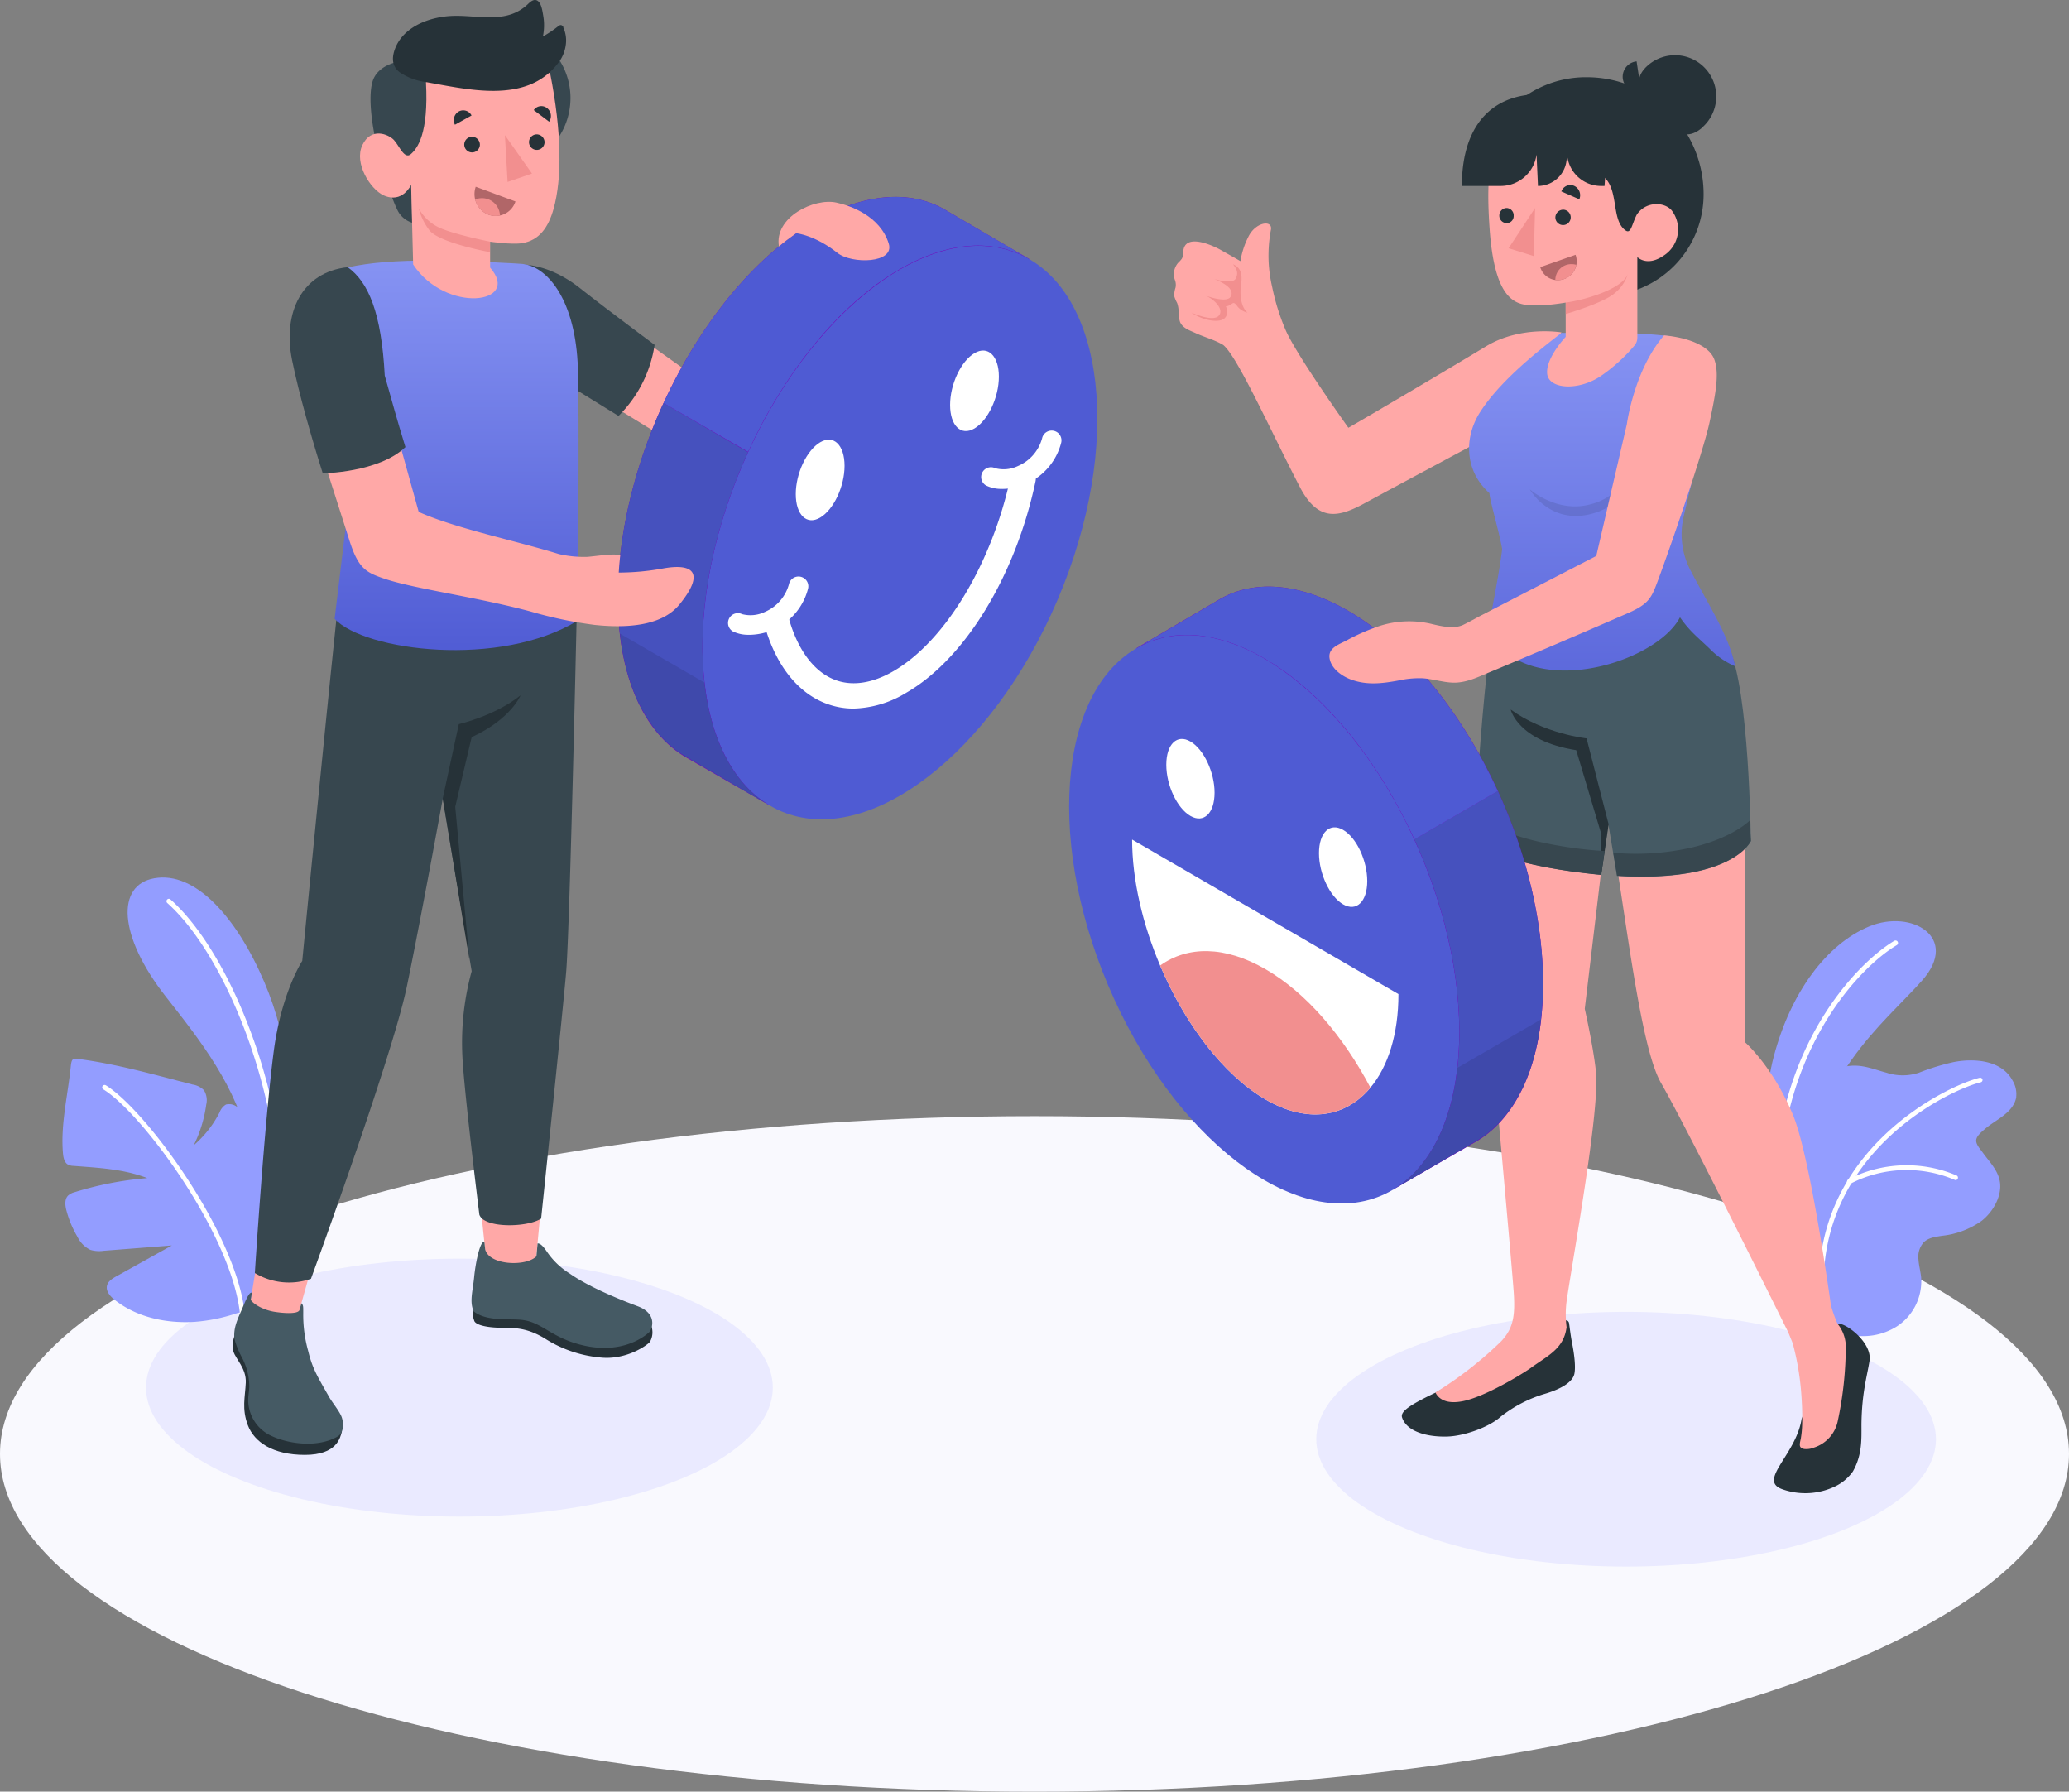 <svg xmlns="http://www.w3.org/2000/svg" xmlns:xlink="http://www.w3.org/1999/xlink" width="479.3" height="414.99" viewBox="0 0 479.3 414.99">
  <rect x="0" y="0" width="479.3" height="414.99" fill="#808080" stroke="none"/>
  <defs>
    <style>
      .cls-1 {
        fill: #f9f9fe;
      }

      .cls-2 {
        fill: #eaeaff;
      }

      .cls-3 {
        fill: #939dff;
      }

      .cls-4 {
        fill: #fff;
      }

      .cls-5 {
        opacity: 0.15;
      }

      .cls-6 {
        fill: #ffa8a7;
      }

      .cls-7 {
        fill: #f28f8f;
      }

      .cls-8 {
        fill: #263238;
      }

      .cls-9 {
        fill: #455a64;
      }

      .cls-10 {
        fill: #37474f;
      }

      .cls-11 {
        fill: url(#linear-gradient);
      }

      .cls-12 {
        opacity: 0.1;
      }

      .cls-13 {
        fill: #b16668;
      }

      .cls-14 {
        fill: #7600b7;
      }

      .cls-15 {
        fill: #4f5bd3;
      }

      .cls-16 {
        fill: #4651be;
      }

      .cls-17 {
        fill: #4e5ad3;
      }

      .cls-18 {
        fill: url(#linear-gradient-2);
      }
    </style>
    <linearGradient id="linear-gradient" x1="0.5" x2="0.5" y2="1.252" gradientUnits="objectBoundingBox">
      <stop offset="0" stop-color="#8693f3"/>
      <stop offset="1" stop-color="#4e5ad3"/>
    </linearGradient>
    <linearGradient id="linear-gradient-2" x2="0.5" y2="1" xlink:href="#linear-gradient"/>
  </defs>
  <g id="Smiley_face-amico" data-name="Smiley face-amico" transform="translate(-10.35 -45.66)">
    <g id="freepik--Floor--inject-3">
      <path id="freepik--floor--inject-3-2" data-name="freepik--floor--inject-3" class="cls-1" d="M239.65,0C372.005,0,479.3,35.025,479.3,78.23s-107.295,78.23-239.65,78.23S0,121.435,0,78.23,107.295,0,239.65,0Z" transform="translate(10.35 304.19)"/>
    </g>
    <g id="freepik--Shadows--inject-3" transform="translate(0 17)">
      <ellipse id="freepik--Shadow--inject-3" class="cls-2" cx="72.6" cy="29.871" rx="72.6" ry="29.871" transform="translate(44.18 320.2)"/>
      <ellipse id="freepik--shadow--inject-3-2" data-name="freepik--shadow--inject-3" class="cls-2" cx="71.78" cy="29.501" rx="71.78" ry="29.501" transform="translate(315.27 332.52)"/>
    </g>
    <g id="freepik--Plants--inject-3">
      <g id="freepik--plants--inject-3-2" data-name="freepik--plants--inject-3">
        <path id="Path_125" data-name="Path 125" class="cls-3" d="M420.64,321.76s-3.31-16.48.61-31.37,12.27-26.08,22.13-30.15,21,2.61,12.26,12.51-25.88,22.65-27,49.47Z"/>
        <path id="Path_127" data-name="Path 127" class="cls-4" d="M422.27,316.67h-.11a.57.57,0,0,1-.53-.61c2.2-29.79,19-47.35,27.54-52.48a.578.578,0,1,1,.58,1c-8.39,5-24.82,22.26-27,51.59a.57.57,0,0,1-.48.5Z"/>
        <path id="Path_128" data-name="Path 128" class="cls-3" d="M429.66,338.43a23.78,23.78,0,0,0-2.13-7.86c-1.19-2.66-3.38-5-4.07-7.87a9.59,9.59,0,0,1,1.73-7.11c1.39-1.95,3.41-3.52,4.16-5.79s0-4.86.12-7.31a10.46,10.46,0,0,1,10.55-10c2.52,0,4.93,1,7.36,1.64a12,12,0,0,0,7.51,0,53,53,0,0,1,8.1-2.48c4.72-.9,11-.45,13.56,4.25a6.1,6.1,0,0,1,.87,3.8v.17c-.72,3.65-4.89,5.18-7.35,7.38-.67.6-1.81,1.49-1.92,2.47s.92,2.08,1.48,2.86c1.43,2,3.29,3.82,3.9,6.27.88,3.52-1.43,7.5-4.12,9.59a19.36,19.36,0,0,1-9,3.44c-1.6.24-3.36.43-4.48,1.6a5.05,5.05,0,0,0-1.15,3.93c.09,1.41.49,2.78.62,4.18a12.49,12.49,0,0,1-5.72,11.36,14.67,14.67,0,0,1-10.57,1.91c-3-.55-6-3.43-7.09-6.24a38.261,38.261,0,0,1-2.36-10.19Z"/>
        <path id="Path_129" data-name="Path 129" class="cls-4" d="M432.36,346.32h0a.52.52,0,0,1-.56-.51c-1.73-33.61,29.36-48.6,37.15-50.51a.55.55,0,0,1,.65.39.54.54,0,0,1-.39.65c-7.62,1.87-38,16.53-36.35,49.42A.54.54,0,0,1,432.36,346.32Z"/>
        <path id="Path_130" data-name="Path 130" class="cls-4" d="M463.46,319a.5.5,0,0,1-.31-.06,28.39,28.39,0,0,0-24.15.91.555.555,0,0,1-.48-1,29.44,29.44,0,0,1,25.12-.9.54.54,0,0,1,.23.72.53.53,0,0,1-.41.33Z"/>
      </g>
      <g id="freepik--plants--inject-3-3" data-name="freepik--plants--inject-3">
        <path id="Path_131" data-name="Path 131" class="cls-3" d="M76.81,308.14c1.21-7.74.73-21.06-5.25-35.05-6.4-15-16-25.7-25.47-24-8.81,1.55-8.43,13.28,2.69,27.44,7.8,9.93,16.72,21.16,19.21,34.42l3.74,18.4Z"/>
        <path id="Path_133" data-name="Path 133" class="cls-4" d="M74.65,313.75a.57.57,0,0,1-.42-.48c-2.59-22.9-13.41-48-25.15-58.47a.57.57,0,0,1,0-.79.54.54,0,0,1,.78,0c11.93,10.59,22.9,36,25.52,59.17a.55.55,0,0,1-.49.62Z"/>
        <path id="Path_134" data-name="Path 134" class="cls-3" d="M67.06,349.34c-.62.21-1.28.32-2,.55a40,40,0,0,1-9.68,1.95c-6.46.38-13.26-1-18.43-5.07-1.07-.83-2.15-2.07-1.8-3.37.26-1,1.23-1.59,2.12-2.09l12.89-7.17-15.77,1.23a7.259,7.259,0,0,1-3.08-.2,6.43,6.43,0,0,1-3-3,24.22,24.22,0,0,1-2.57-6.12c-.31-1.18-.47-2.62.4-3.48a3.71,3.71,0,0,1,1.57-.79,77.652,77.652,0,0,1,16.75-3.24c-5.44-2.11-11.33-2.38-17.08-2.83a3.07,3.07,0,0,1-1.2-.25c-.91-.46-1.15-1.63-1.24-2.64-.59-6.65,1.12-13.44,1.79-20,.22-2.14.46-2.06,2.43-1.79,8.9,1.24,17.16,3.62,25.81,5.84a4.69,4.69,0,0,1,2.63,1.32,4.39,4.39,0,0,1,.52,3.37,30.19,30.19,0,0,1-2.88,9.36,25,25,0,0,0,6-7.64,3.47,3.47,0,0,1,1.48-1.79,3,3,0,0,1,2.61.61c11.53,7.28,11.65,21.57,9.35,33.53-.11.59-.23,1.18-.35,1.77a19.42,19.42,0,0,1-2.46,6.87,21.181,21.181,0,0,1-3.19,4.16,4.14,4.14,0,0,1-1.62.91Z"/>
        <path id="Path_135" data-name="Path 135" class="cls-4" d="M66.35,350.94a.56.56,0,0,1-.36-.47c-1.59-18.31-22.5-46.79-31.7-52.48a.55.55,0,0,1-.18-.76.57.57,0,0,1,.77-.18c9.35,5.78,30.6,34.72,32.22,53.32a.55.55,0,0,1-.51.6A.5.5,0,0,1,66.35,350.94Z"/>
      </g>
    </g>
    <g id="freepik--character-2--inject-3">
      <g id="freepik--character-2--inject-3-2" data-name="freepik--character-2--inject-3">
        <g id="freepik--character-girl--inject-3">
          <path id="Path_136" data-name="Path 136" class="cls-6" d="M293.71,125.56c-1.89-1.15-4.44-1.84-6.29-2.7-1.39-.65-3.23-1.18-3.76-2.79a7.6,7.6,0,0,1-.28-2.13,6.21,6.21,0,0,0-.34-2.1,8.089,8.089,0,0,1-.65-1.52,5,5,0,0,1,.27-2,3.18,3.18,0,0,0-.16-1.88,4,4,0,0,1,.86-4,5.569,5.569,0,0,0,.76-.85c.41-.68.24-1.56.45-2.33.91-3.43,6.91-.68,8.77.41.53.31,3.18,1.77,4.36,2.48a19.28,19.28,0,0,1,1.81-5.58c1.6-3.43,5.54-4.06,5.28-1.83a32.57,32.57,0,0,0-.56,7.42,33,33,0,0,0,.83,6,51.342,51.342,0,0,0,3.07,9.85c2.46,5.79,14.58,22.73,14.58,22.73,6-3.43,24.51-14.39,31.87-18.85,8.06-4.89,17.49-3.23,17.49-3.23L357,145.83s-23.1,12.36-30.44,16.35c-6,3.27-10.8,4.54-15.08-3.7C304.83,145.72,297,128.16,293.71,125.56Z"/>
          <path id="Path_137" data-name="Path 137" class="cls-7" d="M296,106.88c1.85.86,2.22,2.2,1.82,5-.24,1.64-.14,4.74,1.5,6.19a4.31,4.31,0,0,1-2.21-1.31c-.73-1-.95-1.1-1.48-.66a3.18,3.18,0,0,1-1.33.55,2.15,2.15,0,0,1-.12,2.57c-1,1.32-4.9.87-7.85-1.16,0,0,4.92,2.24,6.32.76s-1.07-3.87-3-4.68c0,0,4.8,1.81,5.76.28s-.93-3-3.75-4.13c0,0,4,1.26,4.88,0C297.53,108.64,296.42,107.51,296,106.88Z"/>
          <path id="Path_138" data-name="Path 138" class="cls-8" d="M374.47,114.21h7A23.54,23.54,0,0,0,405,90.64h0a27.06,27.06,0,0,0-27-27.09h0a24.72,24.72,0,0,0-18.17,7.67l-.47,36.93S368.42,114.21,374.47,114.21Z"/>
          <path id="Path_139" data-name="Path 139" class="cls-8" d="M390.58,67.18l-1.1-7.3A3.58,3.58,0,0,0,386.3,64a3.86,3.86,0,0,0,4.28,3.18Z"/>
          <path id="Path_140" data-name="Path 140" class="cls-8" d="M404.73,75.17c-3.93,3.52-7.28.77-10.78-3.18S388.1,64.4,392,60.89a9.552,9.552,0,1,1,12.69,14.28Z"/>
          <path id="Path_141" data-name="Path 141" class="cls-8" d="M436,352.34c-.92,1.91-.44,4.29-.51,9.47a87.013,87.013,0,0,1-.42,10.21c-.16,1.21-.55,2.31-.81,3.49a4.27,4.27,0,0,1-1.36,2.43,2.6,2.6,0,0,1-2.32.65,2.49,2.49,0,0,1-1.48-1.26,19.592,19.592,0,0,1-1.32-3.56c-1,8.66-10.36,14.66-4.64,16.8a15.94,15.94,0,0,0,12.43-.67,10.76,10.76,0,0,0,4-3.39c2.2-3.85,2-7.51,2-10.82.07-7.32,1.27-11.1,1.86-14.76C444.18,356.5,437.42,351.67,436,352.34Z"/>
          <path id="Path_142" data-name="Path 142" class="cls-8" d="M373.25,351.49a.79.79,0,0,1,.59.73c.16,1,.35,2.8.68,4.46.44,2.21.91,5.4.55,7.18s-2.76,3.5-7.26,4.77a30.821,30.821,0,0,0-9.76,5.13c-2.71,2.47-8.5,4.53-12.42,4.64-4.59.14-9.38-1.09-10.48-4.4-.47-1.4,1.81-2.92,7.69-5.74,0,0,3-1.57,4.66-2.63,8.49-5.35,11.38-8.38,13.86-13.84Z"/>
          <path id="Path_143" data-name="Path 143" class="cls-6" d="M358.16,356.28c2.71-2.93,3.22-5.75,2.86-11.19s-4.65-52.8-5.75-64.65c-1.85-19.92.16-76.51,1.81-90.33l51.65,4.1c3.85,9.64,6.67,21.52,6.07,40.15-.47,14.21-.15,52.76-.15,52.76s6.46,5.66,11.08,16.85c4.07,9.89,8.76,44,8.76,44h0a31,31,0,0,0,1.55,4.33,8.42,8.42,0,0,1,1.9,5,83.5,83.5,0,0,1-1.866,17.544,8.17,8.17,0,0,1-5.484,6.107,4.64,4.64,0,0,1-2.08.35,1.57,1.57,0,0,1-1-.38c-.5-.5,0-1.7.05-2.3a21.861,21.861,0,0,0,.27-2.91c.06-1.92,0-4.26-.13-6.18a63.1,63.1,0,0,0-2.05-12.73l-1-2.46h0s-23-46.49-29.5-57.82c-5.19-8.9-8.63-43.41-12.3-62.28l-5.38,45.1s1.87,8.14,2.58,14.37c1,8.37-4.95,41.16-6.71,52.82a23.42,23.42,0,0,0-.08,6.53h0c-.63,5.05-4.41,6.61-8.32,9.47-2,1.42-10.5,6.62-15.67,7.67-4.2.85-5.81-.78-6.39-2a87.223,87.223,0,0,0,15.28-11.92Z"/>
          <path id="Path_144" data-name="Path 144" class="cls-9" d="M398.85,175.43s4.66,5.7,11.91,20.07c4.87,9.64,5.18,45,5.18,45s-4.24,9.66-31,8.06l-2-12-1.71,11.72-2-.2c-23-2.48-27.34-7.7-27.34-7.7s1.66-41.08,6.67-64.4C366.38,181.51,389.5,182.82,398.85,175.43Z"/>
          <path id="Path_145" data-name="Path 145" class="cls-8" d="M383,236.59l-5.11-19.9S368,215.63,360.31,210c0,0,1.58,7.27,15.18,9.42l5.84,19.52-.06,9.4Z"/>
          <path id="Path_146" data-name="Path 146" class="cls-10" d="M402.35,241.94c9.51-2.27,13.29-6.19,13.29-6.19h0l.31,4.69s-4.24,9.66-31,8.06l-.88-5.33a58,58,0,0,0,18.28-1.23Z"/>
          <path id="Path_147" data-name="Path 147" class="cls-10" d="M351.92,240.41s.08-1.9.25-5.14a61.89,61.89,0,0,0,14.53,5.32,94.239,94.239,0,0,0,15.38,2.19l-.81,5.53-2-.2C356.23,245.63,351.92,240.41,351.92,240.41Z"/>
          <path id="Path_148" data-name="Path 148" class="cls-11" d="M353.3,141c5.16-8,15.44-15.59,18.77-18.24l17.58.14c2.42.12,6,.42,7.3.63a11.37,11.37,0,0,1,3.32,1.1c4.05,2.16,4.46,6.17,4.6,10.93.15,5.21.18,7.5-1.26,16.12l-2.61,11-.4,1.68c-.07.29-.13.58-.2.88a18,18,0,0,0,1.54,12.48c4.44,8.51,8.9,15.12,10.38,22.27a18.36,18.36,0,0,1-5.91-4.07c-2.86-2.75-4.59-4-6.88-7.28-5.53,10.69-35.23,19.8-44.53,3.24,0,0,2.85-14.28,3.33-19.07-.73-4.15-2.89-11.34-2.94-12.92C349.45,154.56,349.55,146.76,353.3,141Z"/>
          <path id="Path_149" data-name="Path 149" class="cls-12" d="M364.73,159s6.37,5.65,14.2,3.43a13.16,13.16,0,0,0,9.38-8.87s.25,8.83-9.6,11.2C369.21,167.05,364.73,159,364.73,159Z"/>
          <path id="Path_150" data-name="Path 150" class="cls-6" d="M355.4,98.27c.88,13.21,4,16.82,7.34,17.78,2.25.64,6.29.36,10.31-.3v7.94s-4.64,4.88-4.29,8.52,7.3,4.06,12.51.49a39.409,39.409,0,0,0,7.71-7,2.79,2.79,0,0,0,.67-1.83V105.2s2.2,2.34,6.11-.34a7.22,7.22,0,0,0,1.84-10.48c-1.69-2-6-2.14-8.08,1-1.17,2.28-1.33,4.58-2.63,3.63-3.48-2.51-1.29-9.93-5.49-12.75a56.467,56.467,0,0,0-6.32-3.62c-7.49-2.59-12.29-1.33-13.85-6.46C356,78.18,354.42,83.69,355.4,98.27Z"/>
          <path id="Path_151" data-name="Path 151" class="cls-8" d="M370.66,96a1.78,1.78,0,1,0,1.87-1.77A1.83,1.83,0,0,0,370.66,96Z"/>
          <path id="Path_152" data-name="Path 152" class="cls-8" d="M357.68,95.5a1.71,1.71,0,0,0,1.59,1.83A1.61,1.61,0,0,0,361,95.66a1.7,1.7,0,0,0-1.59-1.82,1.72,1.72,0,0,0-1.73,1.66Z"/>
          <path id="Path_153" data-name="Path 153" class="cls-7" d="M365.96,93.84l-.29,11.14-5.85-1.82Z"/>
          <path id="Path_154" data-name="Path 154" class="cls-7" d="M373.06,115.74c4.25-.55,13-3.07,14.35-6.53a9,9,0,0,1-3.07,4.41c-2.61,2.25-11.28,4.77-11.28,4.77Z"/>
          <path id="Path_155" data-name="Path 155" class="cls-8" d="M372.05,90l4.16,1.82A2.4,2.4,0,0,0,375,88.7a2.21,2.21,0,0,0-2.95,1.3Z"/>
          <path id="Path_156" data-name="Path 156" class="cls-13" d="M375.34,104.68l-8.18,2.86a4.23,4.23,0,0,0,5.42,2.79,4.36,4.36,0,0,0,2.76-5.65Z"/>
          <path id="Path_157" data-name="Path 157" class="cls-7" d="M374.34,106.84a3.69,3.69,0,0,0-3.69,3.66,5,5,0,0,0,1.93-.17A4.26,4.26,0,0,0,375.5,107,3.72,3.72,0,0,0,374.34,106.84Z"/>
          <path id="Path_158" data-name="Path 158" class="cls-8" d="M364.34,67.63C354.58,68.81,349,76.2,349,88.73h9a8.39,8.39,0,0,0,8.3-7.27h0l.33,7.27h0a6.67,6.67,0,0,0,6.64-6.1l.11-1.19h0a7.9,7.9,0,0,0,7.87,7.29h.8l.92-13Z"/>
        </g>
        <g id="freepik--smiley-face--inject-3">
          <path id="Path_159" data-name="Path 159" class="cls-14" d="M367.81,273.56c0-33.29-20.19-72-45.1-86.38-11.42-6.62-22.12-7.33-30.06-2.57h0l-19.08,11.2L279,207.13a67.668,67.668,0,0,0-1.42,14.22c0,33.3,20.2,72,45.1,86.38a47.552,47.552,0,0,0,5.2,2.6l5.15,10.88L352,310.26h0C361.66,304.8,367.81,291.92,367.81,273.56Z"/>
          <path id="Path_530" data-name="Path 530" class="cls-15" d="M39.26,0C60.943,0,78.52,31.125,78.52,69.52s-17.577,69.52-39.26,69.52S0,107.915,0,69.52,17.577,0,39.26,0Z" transform="translate(239.954 209.881) rotate(-22.95)"/>
          <path id="Path_160" data-name="Path 160" class="cls-16" d="M367.3,282.18c-.05.38-.09.75-.15,1.12-.1.78-.22,1.56-.35,2.31-.22,1.24-.47,2.44-.76,3.6-.17.78-.38,1.54-.61,2.28-.11.37-.23.73-.34,1.09s-.24.73-.36,1.08c-.25.71-.52,1.39-.79,2.07l-.42,1a17.76,17.76,0,0,1-1,2l-.32.61a28.612,28.612,0,0,1-1.67,2.77l-.3.44-.23.31a25.84,25.84,0,0,1-5,5.28l-.43.34c-.26.2-.53.4-.8.58l-1,.65c-.29.18-.6.37-.9.53h0L333.41,321c7.71-4.8,13-14.49,14.56-28a72.889,72.889,0,0,0,.45-8.29c0-14.67-3.92-30.4-10.44-44.64l19.36-11.2c6.53,14.24,10.47,30,10.47,44.68a72.068,72.068,0,0,1-.472,8.246l0-.016A2.582,2.582,0,0,1,367.3,282.18Z"/>
          <path id="Path_161" data-name="Path 161" class="cls-12" d="M367.35,281.78c-.15,1.31-.33,2.59-.55,3.83s-.47,2.44-.76,3.6c-.19.78-.4,1.54-.61,2.28-.11.37-.23.73-.34,1.09s-.24.73-.36,1.08c-.25.71-.52,1.39-.79,2.07l-.42,1a17.76,17.76,0,0,1-1,2l-.32.61a28.612,28.612,0,0,1-1.67,2.77c-.17.26-.34.51-.53.75a25.84,25.84,0,0,1-5,5.28l-.43.34c-.26.2-.53.4-.8.58l-1,.65c-.29.18-.6.37-.9.53h0L333.41,321c7.71-4.8,13-14.49,14.56-28Z"/>
          <path id="Path_162" data-name="Path 162" class="cls-17" d="M357.34,228.88,338,240.08c-8.28-18.11-20.78-33.83-34.76-41.91-11.31-6.55-21.65-7-29.58-2.39l19-11.16c7.94-4.77,18.64-4.06,30.06,2.56C336.62,195.23,349.06,210.86,357.34,228.88Z"/>
          <path id="Path_163" data-name="Path 163" class="cls-4" d="M334.31,275.92c0,9.29-2.42,16.81-6.49,21.67-5.67,6.8-14.47,8.46-24.33,2.72s-18.72-17.64-24.39-31c-4.07-9.59-6.49-19.89-6.49-29.19Z"/>
          <path id="Path_164" data-name="Path 164" class="cls-7" d="M327.82,297.59c-5.67,6.8-14.47,8.46-24.33,2.72s-18.72-17.64-24.39-31c6.32-4.56,14.94-4.62,24.39.83S321.5,285.63,327.82,297.59Z"/>
          <path id="Path_165" data-name="Path 165" class="cls-4" d="M315.9,243.27c0,4.76,2.5,10.07,5.59,11.86s5.59-.63,5.59-5.39-2.5-10.07-5.59-11.86S315.9,238.51,315.9,243.27Z"/>
          <path id="Path_166" data-name="Path 166" class="cls-4" d="M280.53,222.8c0,4.76,2.5,10.07,5.59,11.85s5.59-.62,5.59-5.38-2.51-10.07-5.59-11.86S280.53,218,280.53,222.8Z"/>
        </g>
        <path id="Path_167" data-name="Path 167" class="cls-6" d="M339.81,202.76a22.28,22.28,0,0,0-5.46.52c-3.72.68-7.29,1.15-11-.21-2.12-.78-4.61-2.5-5-4.94s2.27-3.23,3.92-4.12a48.1,48.1,0,0,1,7.07-3.16,22.37,22.37,0,0,1,12.73-.65c2.17.51,5.08,1.21,7.22.2,1.45-.69,2.87-1.52,4.29-2.25l11.17-5.77,15.39-7.95,7.08-30.51s1.65-12.53,8.62-20.58c5.29.47,10.45,2.3,11.64,5.57s.36,7.77-1.11,14.61-9.1,29-12.07,36.92c-1.36,3.62-2,5.14-6.82,7.23q-10.66,4.65-21.38,9.2c-3.71,1.57-7.41,3.14-11.13,4.68-2.34,1-4.7,2.09-7.27,2.22S342.48,202.91,339.81,202.76Z"/>
      </g>
    </g>
    <g id="freepik--character-1--inject-3">
      <g id="freepik--character-1--inject-3-2" data-name="freepik--character-1--inject-3">
        <g id="freepik--boy-arm--inject-3">
          <path id="Path_168" data-name="Path 168" class="cls-6" d="M144.17,134.64s19.78,12.24,21.54,13.22,5.4,4.47,9.12-.12c3-3.68,23.35-35,23.35-35l-10.8-5.2-19,23.29-28.6-20.36Z"/>
          <path id="Path_169" data-name="Path 169" class="cls-10" d="M144.6,112.32c6.4,5.05,17.4,13.21,17.4,13.21A29.28,29.28,0,0,1,153.64,142l-11.16-6.89-13.85-28.07S135.89,105.48,144.6,112.32Z"/>
        </g>
        <g id="freepik--smiley-face--inject-3-2" data-name="freepik--smiley-face--inject-3">
          <path id="Path_170" data-name="Path 170" class="cls-14" d="M153.48,184.11c0-33.59,20.42-72.61,45.61-87.16,11.56-6.67,22.37-7.38,30.41-2.58h0l19.29,11.3-5.52,11.42a67.53,67.53,0,0,1,1.43,14.35c0,33.59-20.42,72.61-45.61,87.15a47.507,47.507,0,0,1-5.25,2.62l-5.21,11-19.13-11h0C159.7,215.63,153.48,202.64,153.48,184.11Z"/>
          <ellipse id="Ellipse_54" data-name="Ellipse 54" class="cls-15" cx="70.17" cy="39.7" rx="70.17" ry="39.7" transform="matrix(0.392, -0.92, 0.92, 0.392, 154.801, 218.008)"/>
          <path id="Path_171" data-name="Path 171" class="cls-16" d="M154,192.81l.15,1.13c.11.79.23,1.57.36,2.32.22,1.26.47,2.47.77,3.64.17.78.38,1.55.62,2.3.11.37.23.74.34,1.1s.25.73.37,1.09c.25.71.52,1.4.79,2.09.14.32.28.65.43,1a18.647,18.647,0,0,0,1,2l.32.61a31.263,31.263,0,0,0,1.69,2.79c.1.16.2.3.31.45l.22.31a26.16,26.16,0,0,0,5,5.33l.43.34c.27.21.54.4.81.59s.65.44,1,.65.61.37.91.54h0L188.27,232c-7.8-4.84-13.18-14.61-14.72-28.24a74.081,74.081,0,0,1-.46-8.36c0-14.81,4-30.67,10.56-45L164.07,139c-6.61,14.37-10.59,30.25-10.59,45.08a73.067,73.067,0,0,0,.47,8.3h0A1.326,1.326,0,0,1,154,192.81Z"/>
          <path id="Path_172" data-name="Path 172" class="cls-12" d="M153.94,192.41c.16,1.32.34,2.61.56,3.85s.47,2.47.77,3.64c.19.78.4,1.55.62,2.3.11.37.23.74.34,1.1s.25.73.37,1.09c.25.71.52,1.4.79,2.09.14.32.28.65.43,1a18.647,18.647,0,0,0,1,2l.32.61a31.263,31.263,0,0,0,1.69,2.79c.17.27.35.52.53.76a26.161,26.161,0,0,0,5,5.33l.43.34c.27.21.54.4.81.59s.65.44,1,.65.61.37.91.54h0L188.27,232c-7.8-4.84-13.18-14.61-14.72-28.24Z"/>
          <path id="Path_173" data-name="Path 173" class="cls-17" d="M164.07,139l19.58,11.31c8.38-18.28,21-34.14,35.15-42.3,11.44-6.61,21.91-7,29.92-2.4L229.5,94.37c-8-4.8-18.85-4.09-30.41,2.59C185,105.08,172.44,120.85,164.07,139Z"/>
          <path id="Path_174" data-name="Path 174" class="cls-4" d="M206,153.55c0,4.8-2.53,10.16-5.65,12s-5.65-.63-5.65-5.44,2.53-10.15,5.65-12S206,148.75,206,153.55Z"/>
          <path id="Path_175" data-name="Path 175" class="cls-4" d="M241.75,132.9c0,4.8-2.53,10.16-5.65,12s-5.65-.64-5.65-5.44,2.53-10.16,5.65-12S241.75,128.09,241.75,132.9Z"/>
          <path id="Path_176" data-name="Path 176" class="cls-4" d="M208.11,209.78a17.81,17.81,0,0,1-6.81-1.33c-6.42-2.61-11.35-9-13.88-18.12a2.93,2.93,0,1,1,5.64-1.58c2,7.29,5.75,12.36,10.46,14.28,4,1.64,8.8,1,13.82-1.92,12-6.94,22.92-25.09,27.16-45.17a2.933,2.933,0,1,1,5.74,1.21c-4.64,21.95-16.4,41.2-30,49a24.49,24.49,0,0,1-12.13,3.63Z"/>
          <path id="Path_177" data-name="Path 177" class="cls-4" d="M183.87,192.69a8.15,8.15,0,0,1-3.74-.78,2.27,2.27,0,0,1,2.14-4,7.68,7.68,0,0,0,5.26-.51,9.78,9.78,0,0,0,5.64-6.61,2.271,2.271,0,0,1,4.36,1.27,14.2,14.2,0,0,1-13.66,10.64Z"/>
          <path id="Path_178" data-name="Path 178" class="cls-4" d="M242.52,158.9a8.06,8.06,0,0,1-3.75-.79,2.27,2.27,0,0,1,2.14-4,7.68,7.68,0,0,0,5.26-.51,9.74,9.74,0,0,0,5.64-6.61,2.271,2.271,0,0,1,4.36,1.27,14.23,14.23,0,0,1-13.65,10.65Z"/>
        </g>
        <g id="freepik--character-boy--inject-3">
          <path id="Path_179" data-name="Path 179" class="cls-8" d="M89.55,377.23c-.36,1.41-1.11,5.42-8.57,5.42s-11.73-3-13.2-6.84-.63-6.6-.49-9.9-2.32-5.41-2.86-7.2c-.8-2.63,1.39-6.25,1.39-6.25Z"/>
          <path id="Path_180" data-name="Path 180" class="cls-8" d="M161.27,352.87a4.44,4.44,0,0,1-.35,3.59c-.54.73-5.54,4.37-11.72,3.61a28.62,28.62,0,0,1-12.72-4.44c-3.61-2.13-6.1-2.44-9.77-2.43s-6.19-.68-6.49-1.6c-.54-1.62-.58-2.66.2-2.64Z"/>
          <path id="Path_181" data-name="Path 181" class="cls-6" d="M68.43,346.71C68.3,350.55,80,353.88,79.75,349l4-14.17-13.12-1.39Z"/>
          <path id="Path_182" data-name="Path 182" class="cls-6" d="M123,337.7c3.69,2.64,7.09,3,11.42.8l2.18-23.2H120.69Z"/>
          <path id="Path_183" data-name="Path 183" class="cls-10" d="M88.85,183.71c-3,28-8.48,84.52-8.48,84.52s-4.8,7.32-6.59,20.82c-2.2,16.68-4.39,51.48-4.39,51.48a15.41,15.41,0,0,0,13,1.33s18.71-51.09,22.17-67.5c3-14.33,8.37-43.75,8.37-43.75l6.69,40a62.48,62.48,0,0,0-2.16,19.51c.32,7.71,3.94,36.89,3.94,36.89,1.08,3.19,11.09,3,14.31.91,0,0,5.12-49,5.8-57.15.89-10.66,2.54-87.1,2.54-87.1Z"/>
          <path id="Path_184" data-name="Path 184" class="cls-8" d="M112.91,230.61l3.73-17.22s8.35-1.9,14.31-6.68c0,0-2.18,5.49-11.33,9.69l-3.81,16.13,3.28,35.38Z"/>
          <path id="Path_185" data-name="Path 185" class="cls-9" d="M79.75,349l.43-1.48c.49.49.41.91.42,2.23a31.082,31.082,0,0,0,1.14,8.82c1,4.09,2.05,5.73,4.92,10.78.68,1.19,2.33,3.18,2.82,4.48s.63,3.65-.9,4.55c-4.36,2.58-11.09,1.88-15.36-.13a9.15,9.15,0,0,1-5.37-8.31c0-1,.22-2.07.26-3.11A14.74,14.74,0,0,0,66.35,360a19.489,19.489,0,0,1-1.58-3.82c-.57-2.42.56-4.85,1.51-7,.81-1.87,1.76-4.37,2.4-4.08,0,.24-.25,1.64-.25,1.64.66,1,2.74,2.24,5.23,2.72C75.26,349.75,79.58,350.23,79.75,349Z"/>
          <path id="Path_186" data-name="Path 186" class="cls-9" d="M134.89,333.66c.57,0,1.15.45,2.16,1.92a17.68,17.68,0,0,0,5.27,5.06c3.76,2.64,9.69,5.31,15.79,7.59,3.32,1.24,3.95,3.64,2.85,5.79-1.72,1.72-7.58,5.74-17.21,2.81-6-1.82-8.07-4.89-12.34-5.43-3-.38-8.26.44-11.34-2-1-2.33-.19-4.67.12-7.91s1.34-8.41,2.37-8.21l.18,1.72c.82,3.74,9.43,4.11,11.87,1.66Z"/>
          <path id="Path_187" data-name="Path 187" class="cls-18" d="M110.3,106c-8.18,0-14.11.45-19.4,1.59-4.14.88-5.45,7.83-5.72,12.46C84.29,135.05,91,163,91,163l-3.13,26c7,7.5,38.38,11.41,56.3.42,0,0,.48-51.15,0-59.77-.84-15.17-7.35-22.44-12.94-22.87C131.23,106.75,118.48,106,110.3,106Z"/>
          <path id="Path_188" data-name="Path 188" class="cls-10" d="M102.83,59.91s-4.29.59-5.86,3.82c-1.37,2.81-.88,9.6,1,17s3.54,11.85,4.61,13.9a5.66,5.66,0,0,0,3.27,2.62l-.21-8.78-.32-6.11s3.92-5.36,4.35-9.75c.56-5.65-.63-8-.63-8Z"/>
          <path id="Path_189" data-name="Path 189" class="cls-10" d="M109.75,68.4A16.38,16.38,0,1,0,126.08,52,16.38,16.38,0,0,0,109.75,68.4Z"/>
          <path id="Path_190" data-name="Path 190" class="cls-6" d="M105.5,81.38c-1.48,1.27-2.67-2-3.92-3.32s-5.28-3-7.28,1.2,1.85,10.21,4.87,11.62c4.43,2.05,6.42-2.42,6.42-2.42l.47,18.46c7.57,11.47,25.17,9.14,17.83.72v-6s5,.73,7.38.35c4-.63,6.13-3.67,7.34-8,1.94-7,1.89-17.67-.8-31.28-4.51-3.48-19.32-4-28.78,2C109.68,76.71,107,80.1,105.5,81.38Z"/>
          <path id="Path_191" data-name="Path 191" class="cls-8" d="M140.85,51.91a.75.75,0,0,0-.59-.45.91.91,0,0,0-.55.24,26.261,26.261,0,0,1-3.59,2.41,12.77,12.77,0,0,0,.06-4.89c-.17-1-.45-3.29-1.68-3.54-.73-.14-1.37.47-1.92,1-4.92,4.61-11.35,2.47-17.28,2.66-5,.16-10.94,2.18-13.18,7-1,2.21-1.2,4.53.82,6.06a14.08,14.08,0,0,0,6,2.26c9.88,1.72,23.18,5.1,30.49-4.11a8.66,8.66,0,0,0,2-4.56,7.27,7.27,0,0,0-.6-4,.14.14,0,0,0,.02-.08Z"/>
          <path id="Path_192" data-name="Path 192" class="cls-7" d="M123.85,101.63s-9-1.79-12.15-3.45a10.34,10.34,0,0,1-4.35-4.28,14.07,14.07,0,0,0,2.48,5.1c2.31,2.93,14,5.06,14,5.06Z"/>
          <path id="Path_193" data-name="Path 193" class="cls-8" d="M121.52,79.21a1.81,1.81,0,1,1-1.81-1.87,1.83,1.83,0,0,1,1.81,1.87Z"/>
          <path id="Path_194" data-name="Path 194" class="cls-8" d="M119.59,72.41l-3.85,2.14a2.31,2.31,0,0,1,.89-3.07,2.16,2.16,0,0,1,2.96.93Z"/>
          <path id="Path_195" data-name="Path 195" class="cls-13" d="M120.56,88.91l9.2,3.41a4.81,4.81,0,0,1-6.23,3.07A5.14,5.14,0,0,1,120.56,88.91Z"/>
          <path id="Path_196" data-name="Path 196" class="cls-8" d="M137.57,73.85,134,71.16a2.14,2.14,0,0,1,3.06-.48A2.33,2.33,0,0,1,137.57,73.85Z"/>
          <path id="Path_197" data-name="Path 197" class="cls-8" d="M136.5,78.65a1.8,1.8,0,1,1-1.81-1.87,1.83,1.83,0,0,1,1.81,1.87Z"/>
          <path id="Path_198" data-name="Path 198" class="cls-7" d="M127.32,76.97l.62,10.83,5.65-1.94Z"/>
          <path id="Path_199" data-name="Path 199" class="cls-7" d="M123.53,95.39a4.7,4.7,0,0,0,2.64.18,4.16,4.16,0,0,0-5.74-3.7,5,5,0,0,0,3.1,3.52Z"/>
          <path id="Path_200" data-name="Path 200" class="cls-6" d="M99.52,179.74c-4.42-1.49-6.16-2.36-8.27-9.05-5.62-17.79-10.7-32.46-11.78-41.38-2.08-17.25,4.85-18.82,10.08-20.7l7.2,17.49,10.6,38.13c8.52,3.83,22.47,6.66,32.45,9.76a25.939,25.939,0,0,0,6.69.65c3.48-.34,5.62-.75,7.56-.41-.19,1.43-.27,2.78-.37,4.05a57.5,57.5,0,0,0,10.15-.93c7.26-1.35,9.86,1.06,3.9,8.35-3.37,4.13-10,5.72-19.64,4.7a96.63,96.63,0,0,1-14.77-3.09C120.7,183.92,106.47,182.07,99.52,179.74Z"/>
          <path id="Path_201" data-name="Path 201" class="cls-10" d="M90.9,107.54C80.27,108.7,75.81,118.07,78,129c1.57,7.76,4.64,18.47,7.12,26.29,0,0,12.94-.13,19.15-6.07-2.34-7.68-2.72-9.29-4.79-16.57C98.72,118.09,95.7,111,90.9,107.54Z"/>
          <path id="freepik--Hand--inject-3" class="cls-6" d="M190.8,102.74c1.18-1,2.51-2,4-3.06,0,0,4.31.4,9.55,4.56,3.32,2.63,13.32,2.45,11.89-2.15-2-6.47-9-8.83-12.14-9.51C198.93,91.46,189.65,96,190.8,102.74Z"/>
        </g>
      </g>
    </g>
  </g>
</svg>
